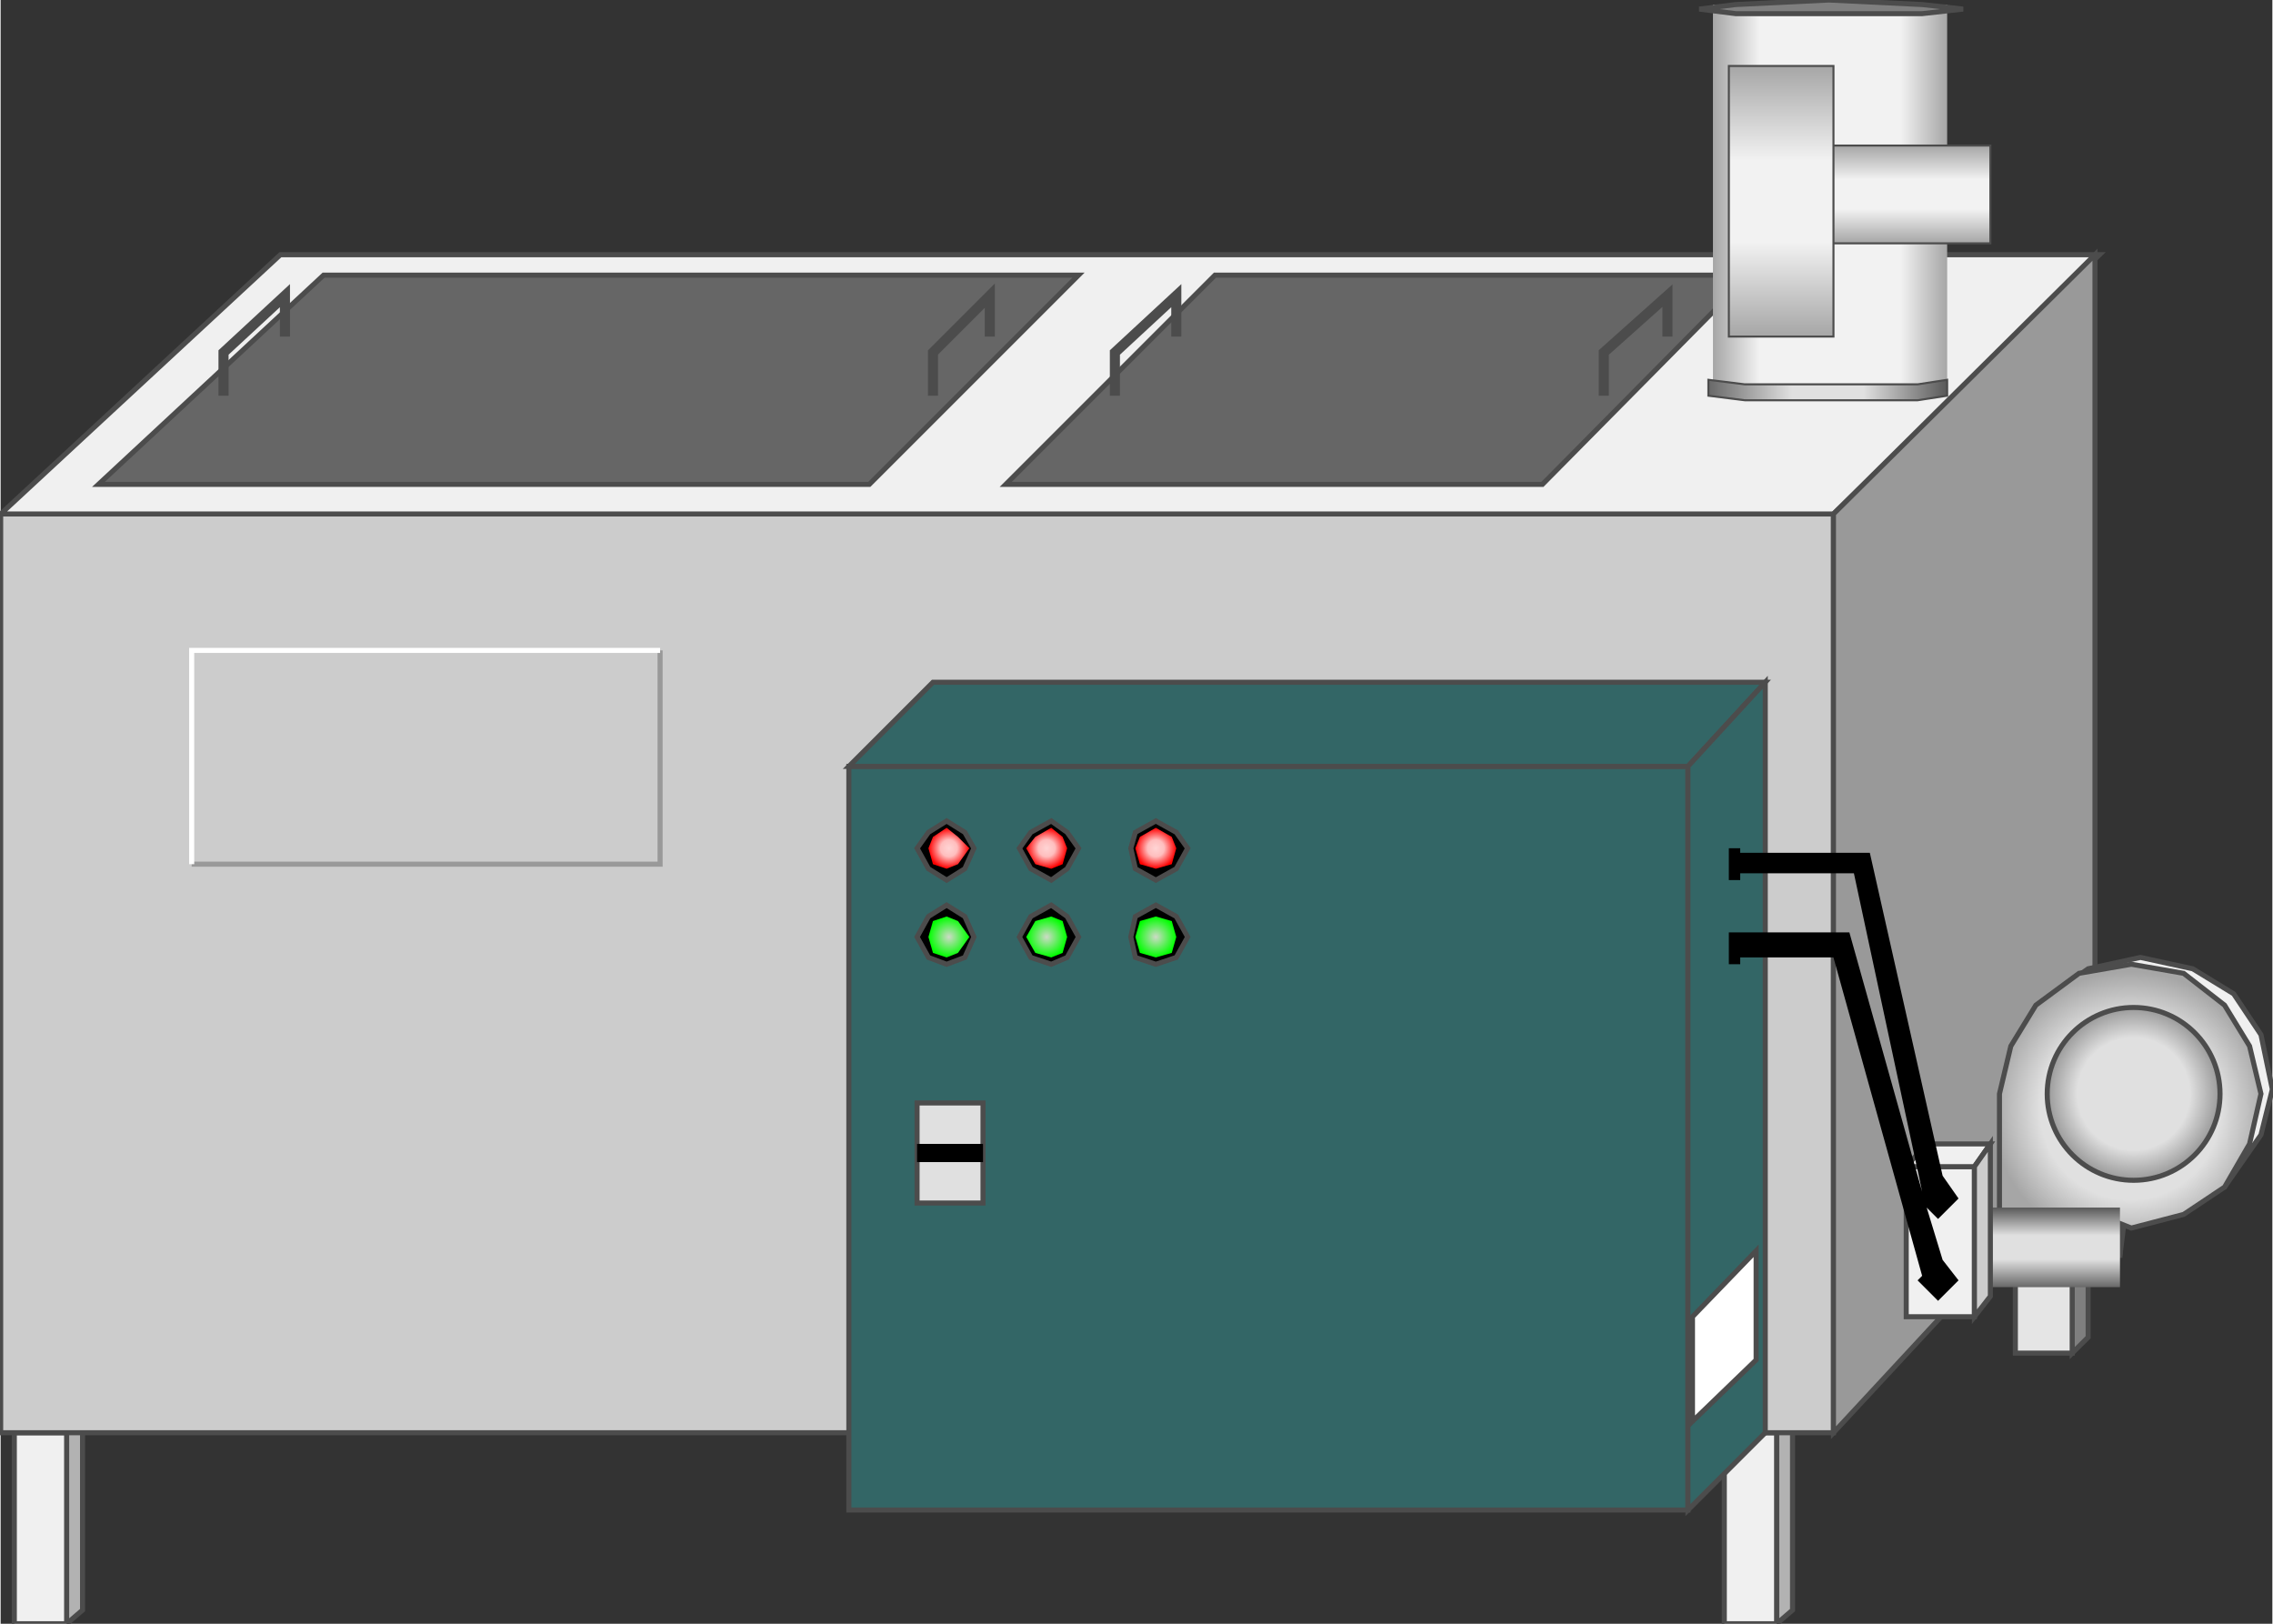 <svg version="1.1" xmlns="http://www.w3.org/2000/svg" xmlns:xlink="http://www.w3.org/1999/xlink" width="112px" height="80px" viewBox="0 0 112.5 80.402" enable-background="new 0 0 112.5 80.402" xml:space="preserve">
<rect x="0" y="0" width="112.5" height="80.402" fill="#333333" stroke="none"/>
<g id="Group_Stand">
	<path fill="#B2B2B2" stroke="#4C4C4C" stroke-width="0.25" d="M4.056,79.727l-0.789,0.676v-9.459l0.789-0.788V79.727z" />
	<path fill="#B2B2B2" stroke="#4C4C4C" stroke-width="0.25" d="M88.737,79.727l-0.788,0.676v-9.459l0.788-0.788V79.727z" />
	<path fill="#F0F0F0" stroke="#4C4C4C" stroke-width="0.25" d="M0.678,80.402h2.59v-9.459h-2.59V80.402z" />
	<path fill="#F0F0F0" stroke="#4C4C4C" stroke-width="0.25" d="M85.359,80.402h2.59v-9.459h-2.59V80.402z" />
	<path fill="#7F7F7F" stroke="#4C4C4C" stroke-width="0.25" d="M103.377,66.214l-0.789,0.788v-9.459l0.789-0.9V66.214z" />
	<path fill="#E5E5E5" stroke="#4C4C4C" stroke-width="0.25" d="M99.773,67.002h2.814v-9.459h-2.814V67.002z" />
</g>
<g id="Group_Wastewater_Reduction_System">
	<path fill="#CCCCCC" stroke="#4C4C4C" stroke-width="0.25" d="M0.002,25.45h90.763v45.494H0.002V25.45z" />
	<path fill="#F0F0F0" stroke="#4C4C4C" stroke-width="0.25" d="M0.002,25.45h90.763l13.175-12.837H13.853L0.002,25.45z" />
	<path fill="#999999" stroke="#4C4C4C" stroke-width="0.25" d="M103.715,12.612L90.765,25.45v45.494l12.95-13.963V12.612z" />
	<path fill="none" stroke="#999999" stroke-width="0.25" d="M9.461,42.791h23.197V32.206" />
	<path fill="none" stroke="#FFFFFF" stroke-width="0.25" d="M9.461,42.791V32.206h23.197" />
</g>
<g id="Group_Control_BOx">
	<path fill="#336666" stroke="#4C4C4C" stroke-width="0.25" d="M42.005,37.949h41.553v36.822H42.005V37.949z" />
	<path fill="#336666" stroke="#4C4C4C" stroke-width="0.25" d="M42.005,37.949h41.553l3.829-4.167H46.171L42.005,37.949z" />
	<path fill="#336666" stroke="#4C4C4C" stroke-width="0.25" d="M87.387,33.783l-3.829,4.167v36.822l3.829-3.828V33.783z" />
</g>
<g id="Group_Switch_Back">
	<path stroke="#4C4C4C" stroke-width="0.25" d="M45.383,46.395l0.563-1.014l0.901-0.563l0.901,0.563l0.451,1.014l-0.451,1.014   l-0.901,0.338l-0.901-0.338L45.383,46.395z" />
	<path stroke="#4C4C4C" stroke-width="0.25" d="M45.383,42.003l0.563-0.788l0.901-0.563l0.901,0.563l0.451,0.788l-0.451,1.014   l-0.901,0.563l-0.901-0.563L45.383,42.003z" />
	<path stroke="#4C4C4C" stroke-width="0.25" d="M50.451,46.395l0.563-1.014l1.014-0.563l0.788,0.563l0.563,1.014l-0.563,1.014   l-0.788,0.338l-1.014-0.338L50.451,46.395z" />
	<path stroke="#4C4C4C" stroke-width="0.25" d="M50.451,42.003l0.563-0.788l1.014-0.563l0.788,0.563l0.563,0.788l-0.563,1.014   l-0.788,0.563l-1.014-0.563L50.451,42.003z" />
	<path stroke="#4C4C4C" stroke-width="0.25" d="M55.968,46.395l0.226-1.014l1.013-0.563l1.014,0.563l0.563,1.014l-0.563,1.014   l-1.014,0.338l-1.013-0.338L55.968,46.395z" />
	<path stroke="#4C4C4C" stroke-width="0.25" d="M55.968,42.003l0.226-0.788l1.013-0.563l1.014,0.563l0.563,0.788l-0.563,1.014   l-1.014,0.563l-1.013-0.563L55.968,42.003z" />
</g>
<g id="Group_Green_Button">
	<radialGradient id="SVGID_1_" cx="46.96" cy="46.395" r="1.013" gradientUnits="userSpaceOnUse">
		<stop offset="0" style="stop-color:#CDDAC6" />
		<stop offset="1" style="stop-color:#00FF00" />
	</radialGradient>
	<path fill="url(#SVGID_1_)" d="M45.946,46.395l0.225-0.788l0.676-0.226l0.563,0.226l0.563,0.788l-0.563,0.789l-0.563,0.225   l-0.676-0.225L45.946,46.395z" />
	<radialGradient id="SVGID_2_" cx="51.802" cy="46.395" r="1.014" gradientUnits="userSpaceOnUse">
		<stop offset="0" style="stop-color:#CDDAC6" />
		<stop offset="1" style="stop-color:#00FF00" />
	</radialGradient>
	<path fill="url(#SVGID_2_)" d="M50.789,46.395l0.45-0.788l0.789-0.226l0.563,0.226l0.225,0.788l-0.225,0.789l-0.563,0.225   l-0.789-0.225L50.789,46.395z" />
	<radialGradient id="SVGID_3_" cx="57.207" cy="46.395" r="1.014" gradientUnits="userSpaceOnUse">
		<stop offset="0" style="stop-color:#CDDAC6" />
		<stop offset="1" style="stop-color:#00FF00" />
	</radialGradient>
	<path fill="url(#SVGID_3_)" d="M56.194,46.395l0.225-0.788l0.788-0.226l0.789,0.226l0.225,0.788l-0.225,0.789l-0.789,0.225   l-0.788-0.225L56.194,46.395z" />
</g>
<g id="Group_Red_Button">
	<radialGradient id="SVGID_4_" cx="46.96" cy="42.003" r="1.013" gradientUnits="userSpaceOnUse">
		<stop offset="0" style="stop-color:#FFD4D4" />
		<stop offset="0.41" style="stop-color:#FFBEBE" />
		<stop offset="1" style="stop-color:#FF0000" />
	</radialGradient>
	<path fill="url(#SVGID_4_)" d="M45.946,42.003l0.225-0.563l0.676-0.45l0.563,0.45l0.563,0.563l-0.563,0.788l-0.563,0.226   l-0.676-0.226L45.946,42.003z" />
	<radialGradient id="SVGID_5_" cx="51.802" cy="42.003" r="1.014" gradientUnits="userSpaceOnUse">
		<stop offset="0" style="stop-color:#FFD4D4" />
		<stop offset="0.41" style="stop-color:#FFBEBE" />
		<stop offset="1" style="stop-color:#FF0000" />
	</radialGradient>
	<path fill="url(#SVGID_5_)" d="M50.789,42.003l0.45-0.563l0.789-0.45l0.563,0.45l0.225,0.563l-0.225,0.788l-0.563,0.226   l-0.789-0.226L50.789,42.003z" />
	<radialGradient id="SVGID_6_" cx="57.207" cy="42.003" r="1.014" gradientUnits="userSpaceOnUse">
		<stop offset="0" style="stop-color:#FFD4D4" />
		<stop offset="0.41" style="stop-color:#FFBEBE" />
		<stop offset="1" style="stop-color:#FF0000" />
	</radialGradient>
	<path fill="url(#SVGID_6_)" d="M56.194,42.003l0.225-0.563l0.788-0.45l0.789,0.45l0.225,0.563l-0.225,0.788l-0.789,0.226   l-0.788-0.226L56.194,42.003z" />
</g>
<g id="Group_Switch">
	<path fill="#E0E0E0" stroke="#4C4C4C" stroke-width="0.25" d="M45.383,54.615h3.266v4.955h-3.266V54.615z" />
	<path d="M45.383,56.643h3.266v0.9h-3.266V56.643z" />
</g>
<g id="Group_Pump">
	<path fill="#F0F0F0" stroke="#4C4C4C" stroke-width="0.25" d="M104.953,62.16l0.225-1.803l4.955-1.576l1.803-2.59l0.563-2.252   l-0.563-2.703l-1.352-2.026l-2.027-1.239l-2.59-0.563l-2.59,0.563l-2.252,1.577L104.953,62.16z" />
	<radialGradient id="SVGID_7_" cx="105.46" cy="54.953" r="6.851" gradientUnits="userSpaceOnUse">
		<stop offset="0.65" style="stop-color:#E0E0E0" />
		<stop offset="1" style="stop-color:#A6A6A6" />
	</radialGradient>
	<path fill="url(#SVGID_7_)" stroke="#4C4C4C" stroke-width="0.25" d="M98.984,62.16h5.969v-1.576l0.563,0.225l2.59-0.676   l2.027-1.352l1.238-2.139l0.564-2.479l-0.564-2.364l-1.238-2.026l-2.027-1.577l-2.59-0.45l-2.59,0.45l-2.139,1.577L99.548,51.8   l-0.563,2.364V62.16z" />
	<radialGradient id="SVGID_8_" cx="105.629" cy="54.164" r="4.279" gradientUnits="userSpaceOnUse">
		<stop offset="0.65" style="stop-color:#E0E0E0" />
		<stop offset="1" style="stop-color:#999999" />
	</radialGradient>
	<circle fill="url(#SVGID_8_)" stroke="#4C4C4C" stroke-width="0.25" cx="105.629" cy="54.165" r="4.279" />
</g>
<g id="Group_Inlet">
	<path fill="#666666" stroke="#4C4C4C" stroke-width="0.25" d="M4.844,23.985h38.174l10.36-10.36H15.993L4.844,23.985z" />
	<path fill="#666666" stroke="#4C4C4C" stroke-width="0.25" d="M76.351,23.985H49.775l10.36-10.36h26.463L76.351,23.985z" />
</g>
<g id="Group_Radial">
	<linearGradient id="SVGID_9_" gradientUnits="userSpaceOnUse" x1="101.35" y1="63.736" x2="101.35" y2="59.795">
		<stop offset="0" style="stop-color:#686868" />
		<stop offset="0.35" style="stop-color:#E0E0E0" />
		<stop offset="0.65" style="stop-color:#E0E0E0" />
		<stop offset="1" style="stop-color:#595959" />
	</linearGradient>
	<path fill="url(#SVGID_9_)" d="M97.746,59.795h7.207v3.941h-7.207V59.795" />
</g>
<g id="Group_Tank">
	<linearGradient id="SVGID_10_" gradientUnits="userSpaceOnUse" x1="84.797" y1="9.74" x2="96.394" y2="9.74">
		<stop offset="0" style="stop-color:#A6A6A6" />
		<stop offset="0.2" style="stop-color:#F2F2F2" />
		<stop offset="0.8" style="stop-color:#F2F2F2" />
		<stop offset="1" style="stop-color:#A6A6A6" />
	</linearGradient>
	<path fill="url(#SVGID_10_)" d="M84.797,0.225h11.598v19.031H84.797V0.225z" />
	<linearGradient id="SVGID_11_" gradientUnits="userSpaceOnUse" x1="94.143" y1="12.049" x2="94.143" y2="7.207">
		<stop offset="0" style="stop-color:#A6A6A6" />
		<stop offset="0.35" style="stop-color:#F2F2F2" />
		<stop offset="0.65" style="stop-color:#F2F2F2" />
		<stop offset="1" style="stop-color:#A6A6A6" />
	</linearGradient>
	<path fill="url(#SVGID_11_)" stroke="#4C4C4C" stroke-width="0.1" d="M98.535,7.207h-8.784v4.842h8.784V7.207z" />
	<linearGradient id="SVGID_12_" gradientUnits="userSpaceOnUse" x1="88.174" y1="16.666" x2="88.174" y2="3.266">
		<stop offset="0" style="stop-color:#A6A6A6" />
		<stop offset="0.35" style="stop-color:#F2F2F2" />
		<stop offset="0.65" style="stop-color:#F2F2F2" />
		<stop offset="1" style="stop-color:#A6A6A6" />
	</linearGradient>
	<path fill="url(#SVGID_12_)" stroke="#4C4C4C" stroke-width="0.1" d="M85.584,3.266h5.181v13.4h-5.181V3.266z" />
	<path fill="#7F7F7F" stroke="#4C4C4C" stroke-width="0.25" d="M90.539,0l4.617,0.225l2.027,0.225l-2.027,0.226h-4.617h-4.617   L84.121,0.45l1.801-0.225L90.539,0z" />
	<linearGradient id="SVGID_13_" gradientUnits="userSpaceOnUse" x1="84.57" y1="19.312" x2="96.394" y2="19.312">
		<stop offset="0" style="stop-color:#686868" />
		<stop offset="0.35" style="stop-color:#E0E0E0" />
		<stop offset="0.65" style="stop-color:#E0E0E0" />
		<stop offset="1" style="stop-color:#595959" />
	</linearGradient>
	<path fill="url(#SVGID_13_)" stroke="#4C4C4C" stroke-width="0.1" d="M96.395,19.594l-1.463,0.226h-4.393h-4.166l-1.803-0.226   v-0.788l1.803,0.225h4.166h4.393l1.463-0.225V19.594z" />
</g>
<g id="Group_Supply">
	<path fill="#F0F0F0" stroke="#4C4C4C" stroke-width="0.25" d="M94.368,57.768h3.378V65.2h-3.378V57.768z" />
	<path fill="#F0F0F0" stroke="#4C4C4C" stroke-width="0.25" d="M94.368,57.768h3.378l0.789-1.125h-3.154L94.368,57.768z" />
	<path fill="#CCCCCC" stroke="#4C4C4C" stroke-width="0.25" d="M98.535,56.643l-0.789,1.125V65.2l0.789-1.014V56.643z" />
	<path d="M95.156,63.174l-0.225,0.225l1.013,1.014l1.014-1.014l-0.788-1.014l-0.789-2.59l0.563,0.563l1.014-1.013l-0.788-1.126   l-3.604-15.99h-6.419v-0.226h-0.563v1.577h0.563v-0.338h5.63l3.379,15.765L91.553,46.17h-5.969v1.576h0.563v-0.338h4.617   L95.156,63.174z" />
</g>
<g id="Group_Label">
	<path fill="#FFFFFF" stroke="#4C4C4C" stroke-width="0.25" d="M83.783,70.381l3.152-3.041v-5.405L83.783,65.2V70.381z" />
</g>
<g id="Group_Handle">
	<path fill="none" stroke="#4C4C4C" stroke-width="0.5" d="M11.038,19.594v-2.14l3.041-2.815v2.027" />
	<path fill="none" stroke="#4C4C4C" stroke-width="0.5" d="M46.171,19.594v-2.14l2.815-2.815v2.027" />
	<path fill="none" stroke="#4C4C4C" stroke-width="0.5" d="M55.18,19.594v-2.14l3.041-2.815v2.027" />
	<path fill="none" stroke="#4C4C4C" stroke-width="0.5" d="M79.391,19.594v-2.14l3.153-2.815v2.027" />
</g>
</svg>